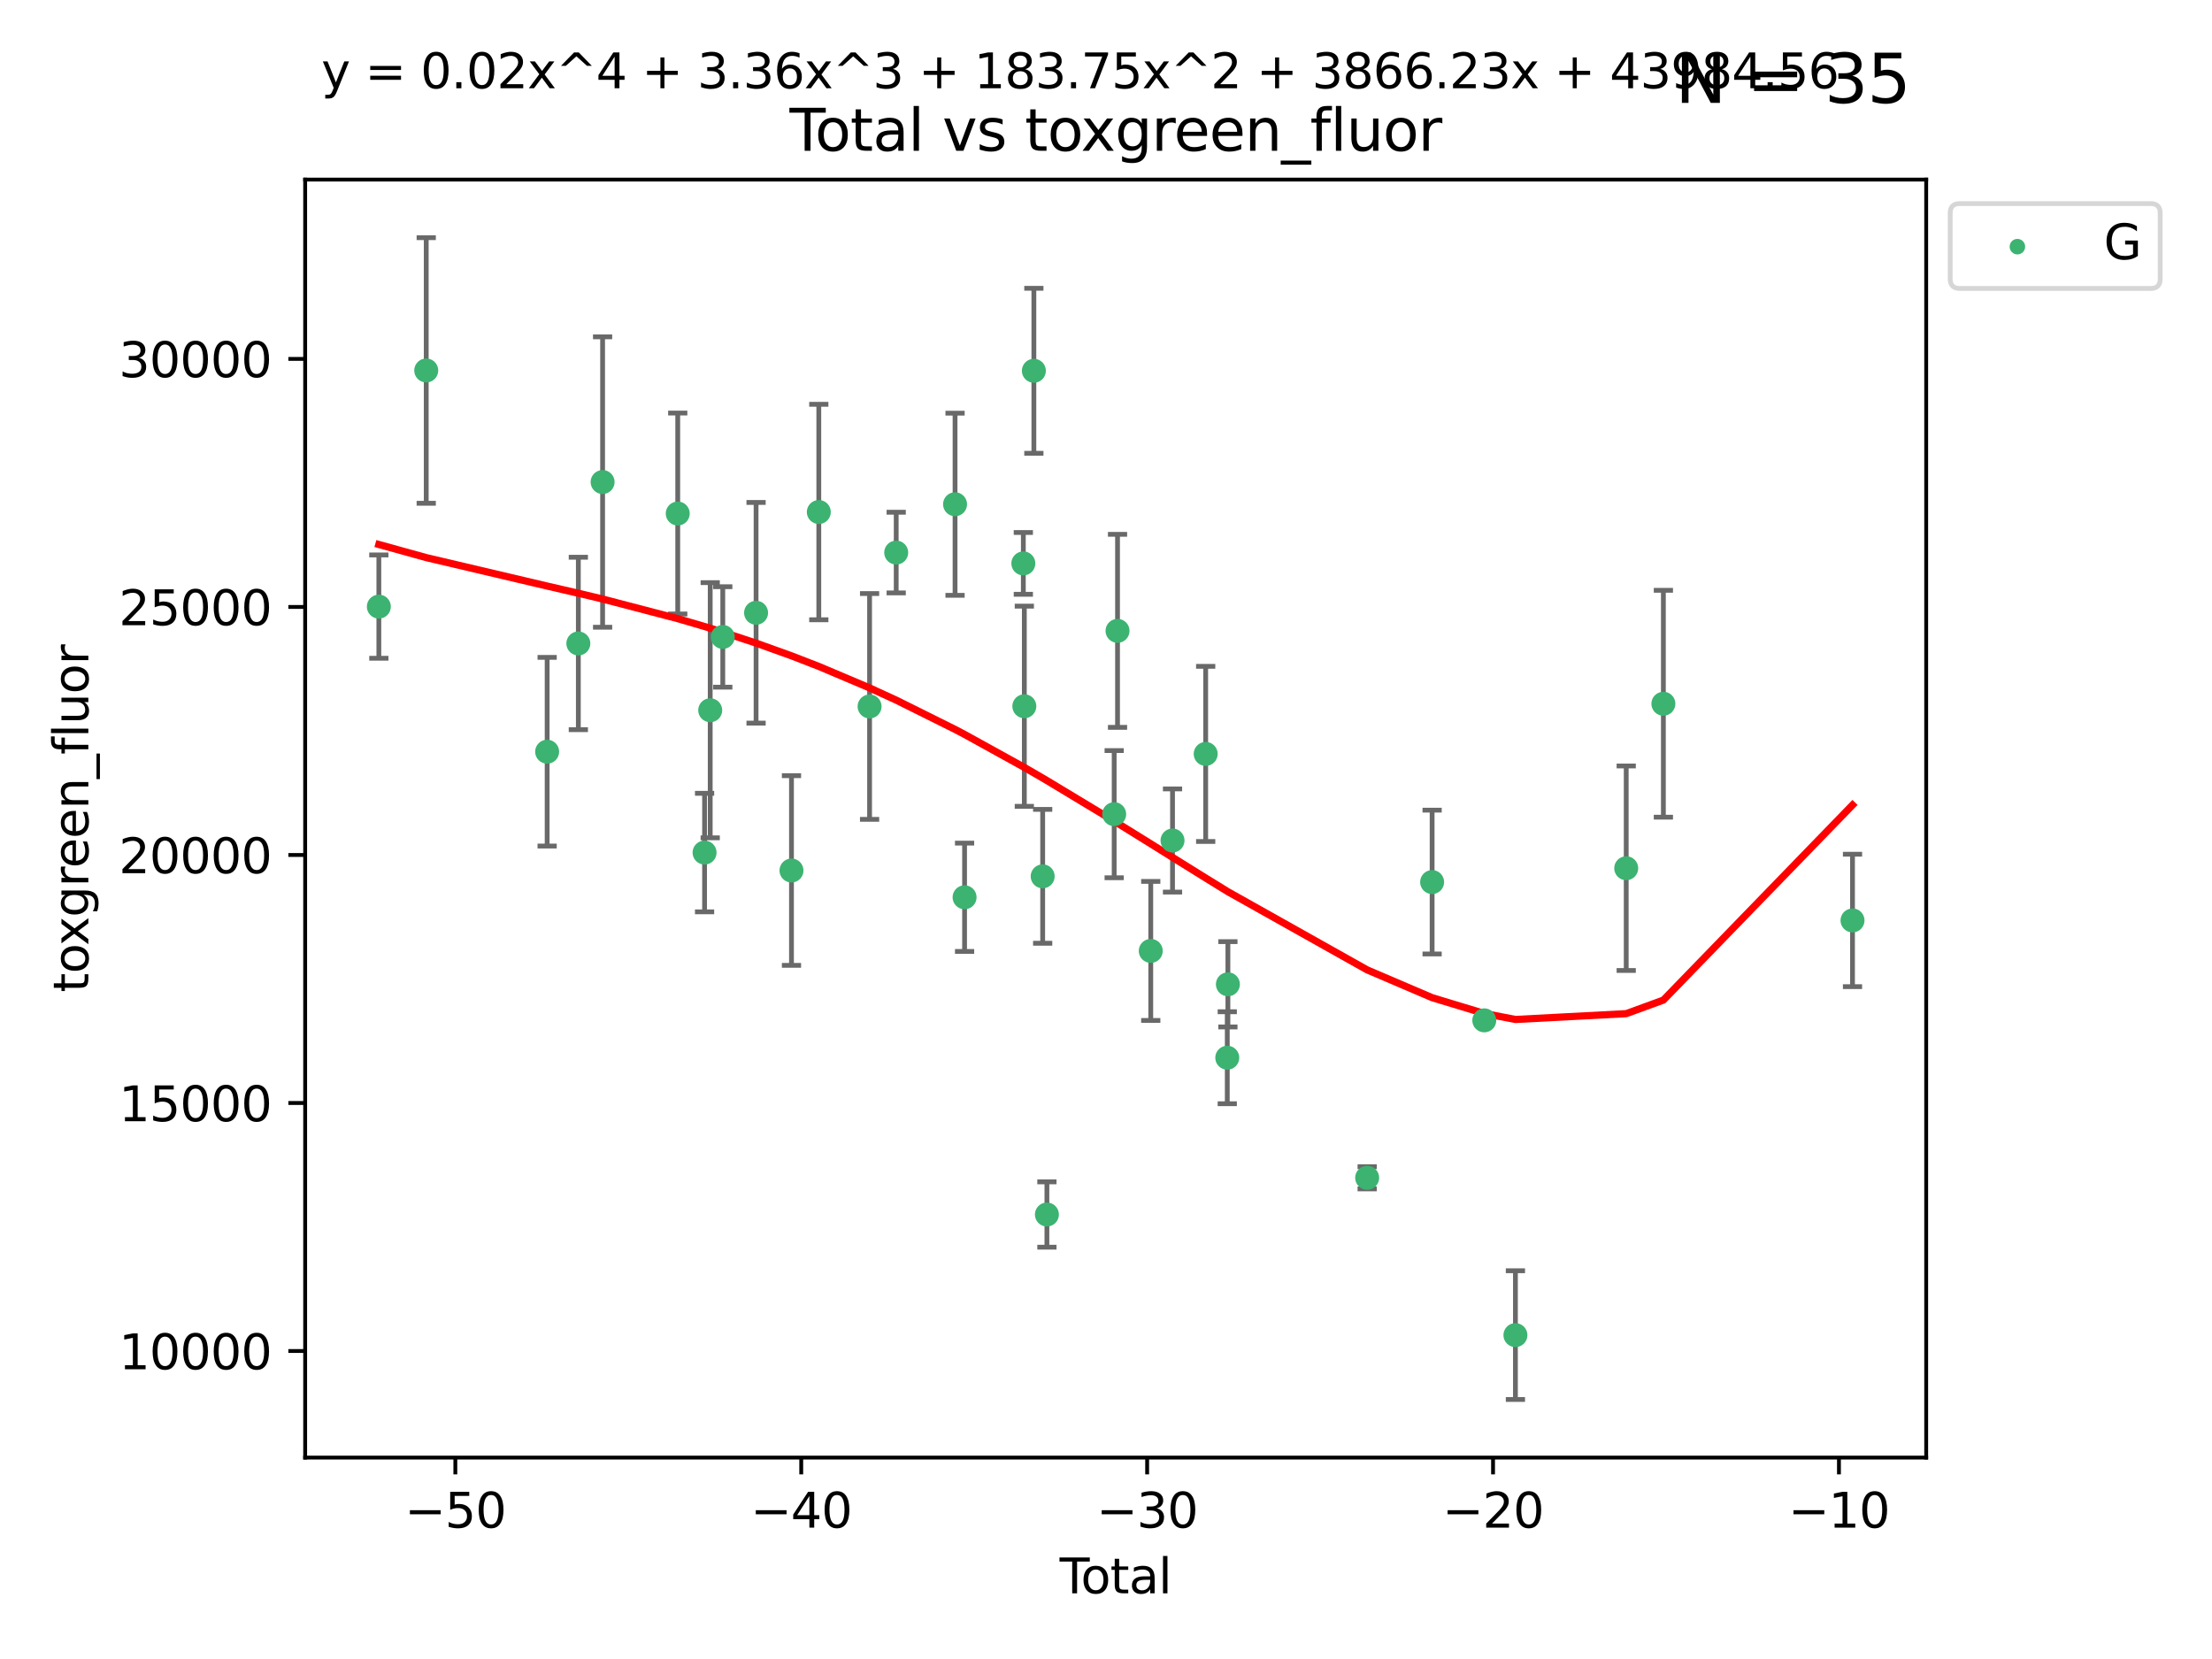 <?xml version="1.0" encoding="utf-8" standalone="no"?>
<!DOCTYPE svg PUBLIC "-//W3C//DTD SVG 1.1//EN"
  "http://www.w3.org/Graphics/SVG/1.1/DTD/svg11.dtd">
<svg xmlns:xlink="http://www.w3.org/1999/xlink" width="460.8pt" height="345.6pt" viewBox="0 0 460.8 345.6" xmlns="http://www.w3.org/2000/svg" version="1.1">
 <defs>
  <style type="text/css">*{stroke-linejoin: round; stroke-linecap: butt}</style>
 </defs>
 <g id="figure_1">
  <g id="patch_1">
   <path d="M 0 345.6 
L 460.8 345.6 
L 460.8 0 
L 0 0 
z
" style="fill: #ffffff"/>
  </g>
  <g id="axes_1">
   <g id="patch_2">
    <path d="M 63.571 303.64 
L 401.26 303.64 
L 401.26 37.411 
L 63.571 37.411 
z
" style="fill: #ffffff"/>
   </g>
   <g id="PathCollection_1">
    <defs>
     <path id="m783282bf86" d="M 0 1.118 
C 0.297 1.118 0.581 1 0.791 0.791 
C 1 0.581 1.118 0.297 1.118 0 
C 1.118 -0.297 1 -0.581 0.791 -0.791 
C 0.581 -1 0.297 -1.118 0 -1.118 
C -0.297 -1.118 -0.581 -1 -0.791 -0.791 
C -1 -0.581 -1.118 -0.297 -1.118 0 
C -1.118 0.297 -1 0.581 -0.791 0.791 
C -0.581 1 -0.297 1.118 0 1.118 
z
" style="stroke: #3cb371"/>
    </defs>
    <g clip-path="url(#pda95acffb6)">
     <use xlink:href="#m783282bf86" x="78.921" y="126.369" style="fill: #3cb371; stroke: #3cb371"/>
     <use xlink:href="#m783282bf86" x="88.792" y="77.176" style="fill: #3cb371; stroke: #3cb371"/>
     <use xlink:href="#m783282bf86" x="113.98" y="156.593" style="fill: #3cb371; stroke: #3cb371"/>
     <use xlink:href="#m783282bf86" x="120.479" y="134.044" style="fill: #3cb371; stroke: #3cb371"/>
     <use xlink:href="#m783282bf86" x="125.533" y="100.417" style="fill: #3cb371; stroke: #3cb371"/>
     <use xlink:href="#m783282bf86" x="141.185" y="106.977" style="fill: #3cb371; stroke: #3cb371"/>
     <use xlink:href="#m783282bf86" x="146.775" y="177.608" style="fill: #3cb371; stroke: #3cb371"/>
     <use xlink:href="#m783282bf86" x="147.95" y="147.958" style="fill: #3cb371; stroke: #3cb371"/>
     <use xlink:href="#m783282bf86" x="150.568" y="132.684" style="fill: #3cb371; stroke: #3cb371"/>
     <use xlink:href="#m783282bf86" x="157.504" y="127.654" style="fill: #3cb371; stroke: #3cb371"/>
     <use xlink:href="#m783282bf86" x="164.88" y="181.343" style="fill: #3cb371; stroke: #3cb371"/>
     <use xlink:href="#m783282bf86" x="170.572" y="106.666" style="fill: #3cb371; stroke: #3cb371"/>
     <use xlink:href="#m783282bf86" x="181.15" y="147.166" style="fill: #3cb371; stroke: #3cb371"/>
     <use xlink:href="#m783282bf86" x="186.695" y="115.113" style="fill: #3cb371; stroke: #3cb371"/>
     <use xlink:href="#m783282bf86" x="198.955" y="105.044" style="fill: #3cb371; stroke: #3cb371"/>
     <use xlink:href="#m783282bf86" x="200.939" y="186.921" style="fill: #3cb371; stroke: #3cb371"/>
     <use xlink:href="#m783282bf86" x="213.179" y="117.368" style="fill: #3cb371; stroke: #3cb371"/>
     <use xlink:href="#m783282bf86" x="213.387" y="147.125" style="fill: #3cb371; stroke: #3cb371"/>
     <use xlink:href="#m783282bf86" x="215.374" y="77.24" style="fill: #3cb371; stroke: #3cb371"/>
     <use xlink:href="#m783282bf86" x="217.208" y="182.555" style="fill: #3cb371; stroke: #3cb371"/>
     <use xlink:href="#m783282bf86" x="218.09" y="253.005" style="fill: #3cb371; stroke: #3cb371"/>
     <use xlink:href="#m783282bf86" x="232.104" y="169.604" style="fill: #3cb371; stroke: #3cb371"/>
     <use xlink:href="#m783282bf86" x="232.802" y="131.419" style="fill: #3cb371; stroke: #3cb371"/>
     <use xlink:href="#m783282bf86" x="239.724" y="198.094" style="fill: #3cb371; stroke: #3cb371"/>
     <use xlink:href="#m783282bf86" x="244.258" y="175.094" style="fill: #3cb371; stroke: #3cb371"/>
     <use xlink:href="#m783282bf86" x="251.167" y="157.056" style="fill: #3cb371; stroke: #3cb371"/>
     <use xlink:href="#m783282bf86" x="255.663" y="220.345" style="fill: #3cb371; stroke: #3cb371"/>
     <use xlink:href="#m783282bf86" x="255.793" y="205.045" style="fill: #3cb371; stroke: #3cb371"/>
     <use xlink:href="#m783282bf86" x="284.806" y="245.356" style="fill: #3cb371; stroke: #3cb371"/>
     <use xlink:href="#m783282bf86" x="298.336" y="183.751" style="fill: #3cb371; stroke: #3cb371"/>
     <use xlink:href="#m783282bf86" x="309.203" y="212.558" style="fill: #3cb371; stroke: #3cb371"/>
     <use xlink:href="#m783282bf86" x="315.691" y="278.13" style="fill: #3cb371; stroke: #3cb371"/>
     <use xlink:href="#m783282bf86" x="338.77" y="180.868" style="fill: #3cb371; stroke: #3cb371"/>
     <use xlink:href="#m783282bf86" x="346.513" y="146.603" style="fill: #3cb371; stroke: #3cb371"/>
     <use xlink:href="#m783282bf86" x="385.911" y="191.742" style="fill: #3cb371; stroke: #3cb371"/>
    </g>
   </g>
   <g id="matplotlib.axis_1">
    <g id="xtick_1">
     <g id="line2d_1">
      <defs>
       <path id="maefd22d1cc" d="M 0 0 
L 0 3.5 
" style="stroke: #000000; stroke-width: 0.8"/>
      </defs>
      <g>
       <use xlink:href="#maefd22d1cc" x="94.856" y="303.64" style="stroke: #000000; stroke-width: 0.8"/>
      </g>
     </g>
     <g id="text_1">
      <!-- −50 -->
      <g transform="translate(84.304 318.238)scale(0.1 -0.1)">
       <defs>
        <path id="DejaVuSans-2212" d="M 678 2272 
L 4684 2272 
L 4684 1741 
L 678 1741 
L 678 2272 
z
" transform="scale(0.016)"/>
        <path id="DejaVuSans-35" d="M 691 4666 
L 3169 4666 
L 3169 4134 
L 1269 4134 
L 1269 2991 
Q 1406 3038 1543 3061 
Q 1681 3084 1819 3084 
Q 2600 3084 3056 2656 
Q 3513 2228 3513 1497 
Q 3513 744 3044 326 
Q 2575 -91 1722 -91 
Q 1428 -91 1123 -41 
Q 819 9 494 109 
L 494 744 
Q 775 591 1075 516 
Q 1375 441 1709 441 
Q 2250 441 2565 725 
Q 2881 1009 2881 1497 
Q 2881 1984 2565 2268 
Q 2250 2553 1709 2553 
Q 1456 2553 1204 2497 
Q 953 2441 691 2322 
L 691 4666 
z
" transform="scale(0.016)"/>
        <path id="DejaVuSans-30" d="M 2034 4250 
Q 1547 4250 1301 3770 
Q 1056 3291 1056 2328 
Q 1056 1369 1301 889 
Q 1547 409 2034 409 
Q 2525 409 2770 889 
Q 3016 1369 3016 2328 
Q 3016 3291 2770 3770 
Q 2525 4250 2034 4250 
z
M 2034 4750 
Q 2819 4750 3233 4129 
Q 3647 3509 3647 2328 
Q 3647 1150 3233 529 
Q 2819 -91 2034 -91 
Q 1250 -91 836 529 
Q 422 1150 422 2328 
Q 422 3509 836 4129 
Q 1250 4750 2034 4750 
z
" transform="scale(0.016)"/>
       </defs>
       <use xlink:href="#DejaVuSans-2212"/>
       <use xlink:href="#DejaVuSans-35" x="83.789"/>
       <use xlink:href="#DejaVuSans-30" x="147.412"/>
      </g>
     </g>
    </g>
    <g id="xtick_2">
     <g id="line2d_2">
      <g>
       <use xlink:href="#maefd22d1cc" x="166.914" y="303.64" style="stroke: #000000; stroke-width: 0.8"/>
      </g>
     </g>
     <g id="text_2">
      <!-- −40 -->
      <g transform="translate(156.361 318.238)scale(0.1 -0.1)">
       <defs>
        <path id="DejaVuSans-34" d="M 2419 4116 
L 825 1625 
L 2419 1625 
L 2419 4116 
z
M 2253 4666 
L 3047 4666 
L 3047 1625 
L 3713 1625 
L 3713 1100 
L 3047 1100 
L 3047 0 
L 2419 0 
L 2419 1100 
L 313 1100 
L 313 1709 
L 2253 4666 
z
" transform="scale(0.016)"/>
       </defs>
       <use xlink:href="#DejaVuSans-2212"/>
       <use xlink:href="#DejaVuSans-34" x="83.789"/>
       <use xlink:href="#DejaVuSans-30" x="147.412"/>
      </g>
     </g>
    </g>
    <g id="xtick_3">
     <g id="line2d_3">
      <g>
       <use xlink:href="#maefd22d1cc" x="238.971" y="303.64" style="stroke: #000000; stroke-width: 0.8"/>
      </g>
     </g>
     <g id="text_3">
      <!-- −30 -->
      <g transform="translate(228.419 318.238)scale(0.1 -0.1)">
       <defs>
        <path id="DejaVuSans-33" d="M 2597 2516 
Q 3050 2419 3304 2112 
Q 3559 1806 3559 1356 
Q 3559 666 3084 287 
Q 2609 -91 1734 -91 
Q 1441 -91 1130 -33 
Q 819 25 488 141 
L 488 750 
Q 750 597 1062 519 
Q 1375 441 1716 441 
Q 2309 441 2620 675 
Q 2931 909 2931 1356 
Q 2931 1769 2642 2001 
Q 2353 2234 1838 2234 
L 1294 2234 
L 1294 2753 
L 1863 2753 
Q 2328 2753 2575 2939 
Q 2822 3125 2822 3475 
Q 2822 3834 2567 4026 
Q 2313 4219 1838 4219 
Q 1578 4219 1281 4162 
Q 984 4106 628 3988 
L 628 4550 
Q 988 4650 1302 4700 
Q 1616 4750 1894 4750 
Q 2613 4750 3031 4423 
Q 3450 4097 3450 3541 
Q 3450 3153 3228 2886 
Q 3006 2619 2597 2516 
z
" transform="scale(0.016)"/>
       </defs>
       <use xlink:href="#DejaVuSans-2212"/>
       <use xlink:href="#DejaVuSans-33" x="83.789"/>
       <use xlink:href="#DejaVuSans-30" x="147.412"/>
      </g>
     </g>
    </g>
    <g id="xtick_4">
     <g id="line2d_4">
      <g>
       <use xlink:href="#maefd22d1cc" x="311.029" y="303.64" style="stroke: #000000; stroke-width: 0.8"/>
      </g>
     </g>
     <g id="text_4">
      <!-- −20 -->
      <g transform="translate(300.476 318.238)scale(0.1 -0.1)">
       <defs>
        <path id="DejaVuSans-32" d="M 1228 531 
L 3431 531 
L 3431 0 
L 469 0 
L 469 531 
Q 828 903 1448 1529 
Q 2069 2156 2228 2338 
Q 2531 2678 2651 2914 
Q 2772 3150 2772 3378 
Q 2772 3750 2511 3984 
Q 2250 4219 1831 4219 
Q 1534 4219 1204 4116 
Q 875 4013 500 3803 
L 500 4441 
Q 881 4594 1212 4672 
Q 1544 4750 1819 4750 
Q 2544 4750 2975 4387 
Q 3406 4025 3406 3419 
Q 3406 3131 3298 2873 
Q 3191 2616 2906 2266 
Q 2828 2175 2409 1742 
Q 1991 1309 1228 531 
z
" transform="scale(0.016)"/>
       </defs>
       <use xlink:href="#DejaVuSans-2212"/>
       <use xlink:href="#DejaVuSans-32" x="83.789"/>
       <use xlink:href="#DejaVuSans-30" x="147.412"/>
      </g>
     </g>
    </g>
    <g id="xtick_5">
     <g id="line2d_5">
      <g>
       <use xlink:href="#maefd22d1cc" x="383.086" y="303.64" style="stroke: #000000; stroke-width: 0.8"/>
      </g>
     </g>
     <g id="text_5">
      <!-- −10 -->
      <g transform="translate(372.534 318.238)scale(0.1 -0.1)">
       <defs>
        <path id="DejaVuSans-31" d="M 794 531 
L 1825 531 
L 1825 4091 
L 703 3866 
L 703 4441 
L 1819 4666 
L 2450 4666 
L 2450 531 
L 3481 531 
L 3481 0 
L 794 0 
L 794 531 
z
" transform="scale(0.016)"/>
       </defs>
       <use xlink:href="#DejaVuSans-2212"/>
       <use xlink:href="#DejaVuSans-31" x="83.789"/>
       <use xlink:href="#DejaVuSans-30" x="147.412"/>
      </g>
     </g>
    </g>
    <g id="text_6">
     <!-- Total -->
     <g transform="translate(220.739 331.917)scale(0.1 -0.1)">
      <defs>
       <path id="DejaVuSans-54" d="M -19 4666 
L 3928 4666 
L 3928 4134 
L 2272 4134 
L 2272 0 
L 1638 0 
L 1638 4134 
L -19 4134 
L -19 4666 
z
" transform="scale(0.016)"/>
       <path id="DejaVuSans-6f" d="M 1959 3097 
Q 1497 3097 1228 2736 
Q 959 2375 959 1747 
Q 959 1119 1226 758 
Q 1494 397 1959 397 
Q 2419 397 2687 759 
Q 2956 1122 2956 1747 
Q 2956 2369 2687 2733 
Q 2419 3097 1959 3097 
z
M 1959 3584 
Q 2709 3584 3137 3096 
Q 3566 2609 3566 1747 
Q 3566 888 3137 398 
Q 2709 -91 1959 -91 
Q 1206 -91 779 398 
Q 353 888 353 1747 
Q 353 2609 779 3096 
Q 1206 3584 1959 3584 
z
" transform="scale(0.016)"/>
       <path id="DejaVuSans-74" d="M 1172 4494 
L 1172 3500 
L 2356 3500 
L 2356 3053 
L 1172 3053 
L 1172 1153 
Q 1172 725 1289 603 
Q 1406 481 1766 481 
L 2356 481 
L 2356 0 
L 1766 0 
Q 1100 0 847 248 
Q 594 497 594 1153 
L 594 3053 
L 172 3053 
L 172 3500 
L 594 3500 
L 594 4494 
L 1172 4494 
z
" transform="scale(0.016)"/>
       <path id="DejaVuSans-61" d="M 2194 1759 
Q 1497 1759 1228 1600 
Q 959 1441 959 1056 
Q 959 750 1161 570 
Q 1363 391 1709 391 
Q 2188 391 2477 730 
Q 2766 1069 2766 1631 
L 2766 1759 
L 2194 1759 
z
M 3341 1997 
L 3341 0 
L 2766 0 
L 2766 531 
Q 2569 213 2275 61 
Q 1981 -91 1556 -91 
Q 1019 -91 701 211 
Q 384 513 384 1019 
Q 384 1609 779 1909 
Q 1175 2209 1959 2209 
L 2766 2209 
L 2766 2266 
Q 2766 2663 2505 2880 
Q 2244 3097 1772 3097 
Q 1472 3097 1187 3025 
Q 903 2953 641 2809 
L 641 3341 
Q 956 3463 1253 3523 
Q 1550 3584 1831 3584 
Q 2591 3584 2966 3190 
Q 3341 2797 3341 1997 
z
" transform="scale(0.016)"/>
       <path id="DejaVuSans-6c" d="M 603 4863 
L 1178 4863 
L 1178 0 
L 603 0 
L 603 4863 
z
" transform="scale(0.016)"/>
      </defs>
      <use xlink:href="#DejaVuSans-54"/>
      <use xlink:href="#DejaVuSans-6f" x="44.084"/>
      <use xlink:href="#DejaVuSans-74" x="105.266"/>
      <use xlink:href="#DejaVuSans-61" x="144.475"/>
      <use xlink:href="#DejaVuSans-6c" x="205.754"/>
     </g>
    </g>
   </g>
   <g id="matplotlib.axis_2">
    <g id="ytick_1">
     <g id="line2d_6">
      <defs>
       <path id="m17b80e4d5a" d="M 0 0 
L -3.5 0 
" style="stroke: #000000; stroke-width: 0.8"/>
      </defs>
      <g>
       <use xlink:href="#m17b80e4d5a" x="63.571" y="281.442" style="stroke: #000000; stroke-width: 0.8"/>
      </g>
     </g>
     <g id="text_7">
      <!-- 10000 -->
      <g transform="translate(24.759 285.241)scale(0.1 -0.1)">
       <use xlink:href="#DejaVuSans-31"/>
       <use xlink:href="#DejaVuSans-30" x="63.623"/>
       <use xlink:href="#DejaVuSans-30" x="127.246"/>
       <use xlink:href="#DejaVuSans-30" x="190.869"/>
       <use xlink:href="#DejaVuSans-30" x="254.492"/>
      </g>
     </g>
    </g>
    <g id="ytick_2">
     <g id="line2d_7">
      <g>
       <use xlink:href="#m17b80e4d5a" x="63.571" y="229.773" style="stroke: #000000; stroke-width: 0.8"/>
      </g>
     </g>
     <g id="text_8">
      <!-- 15000 -->
      <g transform="translate(24.759 233.573)scale(0.1 -0.1)">
       <use xlink:href="#DejaVuSans-31"/>
       <use xlink:href="#DejaVuSans-35" x="63.623"/>
       <use xlink:href="#DejaVuSans-30" x="127.246"/>
       <use xlink:href="#DejaVuSans-30" x="190.869"/>
       <use xlink:href="#DejaVuSans-30" x="254.492"/>
      </g>
     </g>
    </g>
    <g id="ytick_3">
     <g id="line2d_8">
      <g>
       <use xlink:href="#m17b80e4d5a" x="63.571" y="178.105" style="stroke: #000000; stroke-width: 0.8"/>
      </g>
     </g>
     <g id="text_9">
      <!-- 20000 -->
      <g transform="translate(24.759 181.904)scale(0.1 -0.1)">
       <use xlink:href="#DejaVuSans-32"/>
       <use xlink:href="#DejaVuSans-30" x="63.623"/>
       <use xlink:href="#DejaVuSans-30" x="127.246"/>
       <use xlink:href="#DejaVuSans-30" x="190.869"/>
       <use xlink:href="#DejaVuSans-30" x="254.492"/>
      </g>
     </g>
    </g>
    <g id="ytick_4">
     <g id="line2d_9">
      <g>
       <use xlink:href="#m17b80e4d5a" x="63.571" y="126.436" style="stroke: #000000; stroke-width: 0.8"/>
      </g>
     </g>
     <g id="text_10">
      <!-- 25000 -->
      <g transform="translate(24.759 130.235)scale(0.1 -0.1)">
       <use xlink:href="#DejaVuSans-32"/>
       <use xlink:href="#DejaVuSans-35" x="63.623"/>
       <use xlink:href="#DejaVuSans-30" x="127.246"/>
       <use xlink:href="#DejaVuSans-30" x="190.869"/>
       <use xlink:href="#DejaVuSans-30" x="254.492"/>
      </g>
     </g>
    </g>
    <g id="ytick_5">
     <g id="line2d_10">
      <g>
       <use xlink:href="#m17b80e4d5a" x="63.571" y="74.767" style="stroke: #000000; stroke-width: 0.8"/>
      </g>
     </g>
     <g id="text_11">
      <!-- 30000 -->
      <g transform="translate(24.759 78.566)scale(0.1 -0.1)">
       <use xlink:href="#DejaVuSans-33"/>
       <use xlink:href="#DejaVuSans-30" x="63.623"/>
       <use xlink:href="#DejaVuSans-30" x="127.246"/>
       <use xlink:href="#DejaVuSans-30" x="190.869"/>
       <use xlink:href="#DejaVuSans-30" x="254.492"/>
      </g>
     </g>
    </g>
    <g id="text_12">
     <!-- toxgreen_fluor -->
     <g transform="translate(18.401 206.72)rotate(-90)scale(0.1 -0.1)">
      <defs>
       <path id="DejaVuSans-78" d="M 3513 3500 
L 2247 1797 
L 3578 0 
L 2900 0 
L 1881 1375 
L 863 0 
L 184 0 
L 1544 1831 
L 300 3500 
L 978 3500 
L 1906 2253 
L 2834 3500 
L 3513 3500 
z
" transform="scale(0.016)"/>
       <path id="DejaVuSans-67" d="M 2906 1791 
Q 2906 2416 2648 2759 
Q 2391 3103 1925 3103 
Q 1463 3103 1205 2759 
Q 947 2416 947 1791 
Q 947 1169 1205 825 
Q 1463 481 1925 481 
Q 2391 481 2648 825 
Q 2906 1169 2906 1791 
z
M 3481 434 
Q 3481 -459 3084 -895 
Q 2688 -1331 1869 -1331 
Q 1566 -1331 1297 -1286 
Q 1028 -1241 775 -1147 
L 775 -588 
Q 1028 -725 1275 -790 
Q 1522 -856 1778 -856 
Q 2344 -856 2625 -561 
Q 2906 -266 2906 331 
L 2906 616 
Q 2728 306 2450 153 
Q 2172 0 1784 0 
Q 1141 0 747 490 
Q 353 981 353 1791 
Q 353 2603 747 3093 
Q 1141 3584 1784 3584 
Q 2172 3584 2450 3431 
Q 2728 3278 2906 2969 
L 2906 3500 
L 3481 3500 
L 3481 434 
z
" transform="scale(0.016)"/>
       <path id="DejaVuSans-72" d="M 2631 2963 
Q 2534 3019 2420 3045 
Q 2306 3072 2169 3072 
Q 1681 3072 1420 2755 
Q 1159 2438 1159 1844 
L 1159 0 
L 581 0 
L 581 3500 
L 1159 3500 
L 1159 2956 
Q 1341 3275 1631 3429 
Q 1922 3584 2338 3584 
Q 2397 3584 2469 3576 
Q 2541 3569 2628 3553 
L 2631 2963 
z
" transform="scale(0.016)"/>
       <path id="DejaVuSans-65" d="M 3597 1894 
L 3597 1613 
L 953 1613 
Q 991 1019 1311 708 
Q 1631 397 2203 397 
Q 2534 397 2845 478 
Q 3156 559 3463 722 
L 3463 178 
Q 3153 47 2828 -22 
Q 2503 -91 2169 -91 
Q 1331 -91 842 396 
Q 353 884 353 1716 
Q 353 2575 817 3079 
Q 1281 3584 2069 3584 
Q 2775 3584 3186 3129 
Q 3597 2675 3597 1894 
z
M 3022 2063 
Q 3016 2534 2758 2815 
Q 2500 3097 2075 3097 
Q 1594 3097 1305 2825 
Q 1016 2553 972 2059 
L 3022 2063 
z
" transform="scale(0.016)"/>
       <path id="DejaVuSans-6e" d="M 3513 2113 
L 3513 0 
L 2938 0 
L 2938 2094 
Q 2938 2591 2744 2837 
Q 2550 3084 2163 3084 
Q 1697 3084 1428 2787 
Q 1159 2491 1159 1978 
L 1159 0 
L 581 0 
L 581 3500 
L 1159 3500 
L 1159 2956 
Q 1366 3272 1645 3428 
Q 1925 3584 2291 3584 
Q 2894 3584 3203 3211 
Q 3513 2838 3513 2113 
z
" transform="scale(0.016)"/>
       <path id="DejaVuSans-5f" d="M 3263 -1063 
L 3263 -1509 
L -63 -1509 
L -63 -1063 
L 3263 -1063 
z
" transform="scale(0.016)"/>
       <path id="DejaVuSans-66" d="M 2375 4863 
L 2375 4384 
L 1825 4384 
Q 1516 4384 1395 4259 
Q 1275 4134 1275 3809 
L 1275 3500 
L 2222 3500 
L 2222 3053 
L 1275 3053 
L 1275 0 
L 697 0 
L 697 3053 
L 147 3053 
L 147 3500 
L 697 3500 
L 697 3744 
Q 697 4328 969 4595 
Q 1241 4863 1831 4863 
L 2375 4863 
z
" transform="scale(0.016)"/>
       <path id="DejaVuSans-75" d="M 544 1381 
L 544 3500 
L 1119 3500 
L 1119 1403 
Q 1119 906 1312 657 
Q 1506 409 1894 409 
Q 2359 409 2629 706 
Q 2900 1003 2900 1516 
L 2900 3500 
L 3475 3500 
L 3475 0 
L 2900 0 
L 2900 538 
Q 2691 219 2414 64 
Q 2138 -91 1772 -91 
Q 1169 -91 856 284 
Q 544 659 544 1381 
z
M 1991 3584 
L 1991 3584 
z
" transform="scale(0.016)"/>
      </defs>
      <use xlink:href="#DejaVuSans-74"/>
      <use xlink:href="#DejaVuSans-6f" x="39.209"/>
      <use xlink:href="#DejaVuSans-78" x="97.266"/>
      <use xlink:href="#DejaVuSans-67" x="156.445"/>
      <use xlink:href="#DejaVuSans-72" x="219.922"/>
      <use xlink:href="#DejaVuSans-65" x="258.785"/>
      <use xlink:href="#DejaVuSans-65" x="320.309"/>
      <use xlink:href="#DejaVuSans-6e" x="381.832"/>
      <use xlink:href="#DejaVuSans-5f" x="445.211"/>
      <use xlink:href="#DejaVuSans-66" x="495.211"/>
      <use xlink:href="#DejaVuSans-6c" x="530.416"/>
      <use xlink:href="#DejaVuSans-75" x="558.199"/>
      <use xlink:href="#DejaVuSans-6f" x="621.578"/>
      <use xlink:href="#DejaVuSans-72" x="682.76"/>
     </g>
    </g>
   </g>
   <g id="LineCollection_1">
    <path d="M 78.921 137.131 
L 78.921 115.607 
" clip-path="url(#pda95acffb6)" style="fill: none; stroke: #696969"/>
    <path d="M 88.792 104.84 
L 88.792 49.513 
" clip-path="url(#pda95acffb6)" style="fill: none; stroke: #696969"/>
    <path d="M 113.98 176.245 
L 113.98 136.941 
" clip-path="url(#pda95acffb6)" style="fill: none; stroke: #696969"/>
    <path d="M 120.479 152.004 
L 120.479 116.084 
" clip-path="url(#pda95acffb6)" style="fill: none; stroke: #696969"/>
    <path d="M 125.533 130.664 
L 125.533 70.17 
" clip-path="url(#pda95acffb6)" style="fill: none; stroke: #696969"/>
    <path d="M 141.185 127.905 
L 141.185 86.049 
" clip-path="url(#pda95acffb6)" style="fill: none; stroke: #696969"/>
    <path d="M 146.775 189.954 
L 146.775 165.261 
" clip-path="url(#pda95acffb6)" style="fill: none; stroke: #696969"/>
    <path d="M 147.95 174.537 
L 147.95 121.378 
" clip-path="url(#pda95acffb6)" style="fill: none; stroke: #696969"/>
    <path d="M 150.568 143.148 
L 150.568 122.219 
" clip-path="url(#pda95acffb6)" style="fill: none; stroke: #696969"/>
    <path d="M 157.504 150.639 
L 157.504 104.669 
" clip-path="url(#pda95acffb6)" style="fill: none; stroke: #696969"/>
    <path d="M 164.88 201.097 
L 164.88 161.589 
" clip-path="url(#pda95acffb6)" style="fill: none; stroke: #696969"/>
    <path d="M 170.572 129.111 
L 170.572 84.222 
" clip-path="url(#pda95acffb6)" style="fill: none; stroke: #696969"/>
    <path d="M 181.15 170.688 
L 181.15 123.644 
" clip-path="url(#pda95acffb6)" style="fill: none; stroke: #696969"/>
    <path d="M 186.695 123.517 
L 186.695 106.708 
" clip-path="url(#pda95acffb6)" style="fill: none; stroke: #696969"/>
    <path d="M 198.955 124.016 
L 198.955 86.071 
" clip-path="url(#pda95acffb6)" style="fill: none; stroke: #696969"/>
    <path d="M 200.939 198.201 
L 200.939 175.64 
" clip-path="url(#pda95acffb6)" style="fill: none; stroke: #696969"/>
    <path d="M 213.179 123.803 
L 213.179 110.934 
" clip-path="url(#pda95acffb6)" style="fill: none; stroke: #696969"/>
    <path d="M 213.387 167.978 
L 213.387 126.272 
" clip-path="url(#pda95acffb6)" style="fill: none; stroke: #696969"/>
    <path d="M 215.374 94.425 
L 215.374 60.054 
" clip-path="url(#pda95acffb6)" style="fill: none; stroke: #696969"/>
    <path d="M 217.208 196.499 
L 217.208 168.611 
" clip-path="url(#pda95acffb6)" style="fill: none; stroke: #696969"/>
    <path d="M 218.09 259.808 
L 218.09 246.201 
" clip-path="url(#pda95acffb6)" style="fill: none; stroke: #696969"/>
    <path d="M 232.104 182.851 
L 232.104 156.358 
" clip-path="url(#pda95acffb6)" style="fill: none; stroke: #696969"/>
    <path d="M 232.802 151.524 
L 232.802 111.315 
" clip-path="url(#pda95acffb6)" style="fill: none; stroke: #696969"/>
    <path d="M 239.724 212.576 
L 239.724 183.612 
" clip-path="url(#pda95acffb6)" style="fill: none; stroke: #696969"/>
    <path d="M 244.258 185.841 
L 244.258 164.348 
" clip-path="url(#pda95acffb6)" style="fill: none; stroke: #696969"/>
    <path d="M 251.167 175.297 
L 251.167 138.815 
" clip-path="url(#pda95acffb6)" style="fill: none; stroke: #696969"/>
    <path d="M 255.663 229.927 
L 255.663 210.763 
" clip-path="url(#pda95acffb6)" style="fill: none; stroke: #696969"/>
    <path d="M 255.793 213.934 
L 255.793 196.156 
" clip-path="url(#pda95acffb6)" style="fill: none; stroke: #696969"/>
    <path d="M 284.806 247.667 
L 284.806 243.046 
" clip-path="url(#pda95acffb6)" style="fill: none; stroke: #696969"/>
    <path d="M 298.336 198.73 
L 298.336 168.772 
" clip-path="url(#pda95acffb6)" style="fill: none; stroke: #696969"/>
    <path d="M 309.203 213.521 
L 309.203 211.595 
" clip-path="url(#pda95acffb6)" style="fill: none; stroke: #696969"/>
    <path d="M 315.691 291.539 
L 315.691 264.72 
" clip-path="url(#pda95acffb6)" style="fill: none; stroke: #696969"/>
    <path d="M 338.77 202.171 
L 338.77 159.566 
" clip-path="url(#pda95acffb6)" style="fill: none; stroke: #696969"/>
    <path d="M 346.513 170.231 
L 346.513 122.975 
" clip-path="url(#pda95acffb6)" style="fill: none; stroke: #696969"/>
    <path d="M 385.911 205.532 
L 385.911 177.951 
" clip-path="url(#pda95acffb6)" style="fill: none; stroke: #696969"/>
   </g>
   <g id="line2d_11">
    <defs>
     <path id="mf1ac52d82f" d="M 2 0 
L -2 -0 
" style="stroke: #696969"/>
    </defs>
    <g clip-path="url(#pda95acffb6)">
     <use xlink:href="#mf1ac52d82f" x="78.921" y="137.131" style="fill: #696969; stroke: #696969"/>
     <use xlink:href="#mf1ac52d82f" x="88.792" y="104.84" style="fill: #696969; stroke: #696969"/>
     <use xlink:href="#mf1ac52d82f" x="113.98" y="176.245" style="fill: #696969; stroke: #696969"/>
     <use xlink:href="#mf1ac52d82f" x="120.479" y="152.004" style="fill: #696969; stroke: #696969"/>
     <use xlink:href="#mf1ac52d82f" x="125.533" y="130.664" style="fill: #696969; stroke: #696969"/>
     <use xlink:href="#mf1ac52d82f" x="141.185" y="127.905" style="fill: #696969; stroke: #696969"/>
     <use xlink:href="#mf1ac52d82f" x="146.775" y="189.954" style="fill: #696969; stroke: #696969"/>
     <use xlink:href="#mf1ac52d82f" x="147.95" y="174.537" style="fill: #696969; stroke: #696969"/>
     <use xlink:href="#mf1ac52d82f" x="150.568" y="143.148" style="fill: #696969; stroke: #696969"/>
     <use xlink:href="#mf1ac52d82f" x="157.504" y="150.639" style="fill: #696969; stroke: #696969"/>
     <use xlink:href="#mf1ac52d82f" x="164.88" y="201.097" style="fill: #696969; stroke: #696969"/>
     <use xlink:href="#mf1ac52d82f" x="170.572" y="129.111" style="fill: #696969; stroke: #696969"/>
     <use xlink:href="#mf1ac52d82f" x="181.15" y="170.688" style="fill: #696969; stroke: #696969"/>
     <use xlink:href="#mf1ac52d82f" x="186.695" y="123.517" style="fill: #696969; stroke: #696969"/>
     <use xlink:href="#mf1ac52d82f" x="198.955" y="124.016" style="fill: #696969; stroke: #696969"/>
     <use xlink:href="#mf1ac52d82f" x="200.939" y="198.201" style="fill: #696969; stroke: #696969"/>
     <use xlink:href="#mf1ac52d82f" x="213.179" y="123.803" style="fill: #696969; stroke: #696969"/>
     <use xlink:href="#mf1ac52d82f" x="213.387" y="167.978" style="fill: #696969; stroke: #696969"/>
     <use xlink:href="#mf1ac52d82f" x="215.374" y="94.425" style="fill: #696969; stroke: #696969"/>
     <use xlink:href="#mf1ac52d82f" x="217.208" y="196.499" style="fill: #696969; stroke: #696969"/>
     <use xlink:href="#mf1ac52d82f" x="218.09" y="259.808" style="fill: #696969; stroke: #696969"/>
     <use xlink:href="#mf1ac52d82f" x="232.104" y="182.851" style="fill: #696969; stroke: #696969"/>
     <use xlink:href="#mf1ac52d82f" x="232.802" y="151.524" style="fill: #696969; stroke: #696969"/>
     <use xlink:href="#mf1ac52d82f" x="239.724" y="212.576" style="fill: #696969; stroke: #696969"/>
     <use xlink:href="#mf1ac52d82f" x="244.258" y="185.841" style="fill: #696969; stroke: #696969"/>
     <use xlink:href="#mf1ac52d82f" x="251.167" y="175.297" style="fill: #696969; stroke: #696969"/>
     <use xlink:href="#mf1ac52d82f" x="255.663" y="229.927" style="fill: #696969; stroke: #696969"/>
     <use xlink:href="#mf1ac52d82f" x="255.793" y="213.934" style="fill: #696969; stroke: #696969"/>
     <use xlink:href="#mf1ac52d82f" x="284.806" y="247.667" style="fill: #696969; stroke: #696969"/>
     <use xlink:href="#mf1ac52d82f" x="298.336" y="198.73" style="fill: #696969; stroke: #696969"/>
     <use xlink:href="#mf1ac52d82f" x="309.203" y="213.521" style="fill: #696969; stroke: #696969"/>
     <use xlink:href="#mf1ac52d82f" x="315.691" y="291.539" style="fill: #696969; stroke: #696969"/>
     <use xlink:href="#mf1ac52d82f" x="338.77" y="202.171" style="fill: #696969; stroke: #696969"/>
     <use xlink:href="#mf1ac52d82f" x="346.513" y="170.231" style="fill: #696969; stroke: #696969"/>
     <use xlink:href="#mf1ac52d82f" x="385.911" y="205.532" style="fill: #696969; stroke: #696969"/>
    </g>
   </g>
   <g id="line2d_12">
    <g clip-path="url(#pda95acffb6)">
     <use xlink:href="#mf1ac52d82f" x="78.921" y="115.607" style="fill: #696969; stroke: #696969"/>
     <use xlink:href="#mf1ac52d82f" x="88.792" y="49.513" style="fill: #696969; stroke: #696969"/>
     <use xlink:href="#mf1ac52d82f" x="113.98" y="136.941" style="fill: #696969; stroke: #696969"/>
     <use xlink:href="#mf1ac52d82f" x="120.479" y="116.084" style="fill: #696969; stroke: #696969"/>
     <use xlink:href="#mf1ac52d82f" x="125.533" y="70.17" style="fill: #696969; stroke: #696969"/>
     <use xlink:href="#mf1ac52d82f" x="141.185" y="86.049" style="fill: #696969; stroke: #696969"/>
     <use xlink:href="#mf1ac52d82f" x="146.775" y="165.261" style="fill: #696969; stroke: #696969"/>
     <use xlink:href="#mf1ac52d82f" x="147.95" y="121.378" style="fill: #696969; stroke: #696969"/>
     <use xlink:href="#mf1ac52d82f" x="150.568" y="122.219" style="fill: #696969; stroke: #696969"/>
     <use xlink:href="#mf1ac52d82f" x="157.504" y="104.669" style="fill: #696969; stroke: #696969"/>
     <use xlink:href="#mf1ac52d82f" x="164.88" y="161.589" style="fill: #696969; stroke: #696969"/>
     <use xlink:href="#mf1ac52d82f" x="170.572" y="84.222" style="fill: #696969; stroke: #696969"/>
     <use xlink:href="#mf1ac52d82f" x="181.15" y="123.644" style="fill: #696969; stroke: #696969"/>
     <use xlink:href="#mf1ac52d82f" x="186.695" y="106.708" style="fill: #696969; stroke: #696969"/>
     <use xlink:href="#mf1ac52d82f" x="198.955" y="86.071" style="fill: #696969; stroke: #696969"/>
     <use xlink:href="#mf1ac52d82f" x="200.939" y="175.64" style="fill: #696969; stroke: #696969"/>
     <use xlink:href="#mf1ac52d82f" x="213.179" y="110.934" style="fill: #696969; stroke: #696969"/>
     <use xlink:href="#mf1ac52d82f" x="213.387" y="126.272" style="fill: #696969; stroke: #696969"/>
     <use xlink:href="#mf1ac52d82f" x="215.374" y="60.054" style="fill: #696969; stroke: #696969"/>
     <use xlink:href="#mf1ac52d82f" x="217.208" y="168.611" style="fill: #696969; stroke: #696969"/>
     <use xlink:href="#mf1ac52d82f" x="218.09" y="246.201" style="fill: #696969; stroke: #696969"/>
     <use xlink:href="#mf1ac52d82f" x="232.104" y="156.358" style="fill: #696969; stroke: #696969"/>
     <use xlink:href="#mf1ac52d82f" x="232.802" y="111.315" style="fill: #696969; stroke: #696969"/>
     <use xlink:href="#mf1ac52d82f" x="239.724" y="183.612" style="fill: #696969; stroke: #696969"/>
     <use xlink:href="#mf1ac52d82f" x="244.258" y="164.348" style="fill: #696969; stroke: #696969"/>
     <use xlink:href="#mf1ac52d82f" x="251.167" y="138.815" style="fill: #696969; stroke: #696969"/>
     <use xlink:href="#mf1ac52d82f" x="255.663" y="210.763" style="fill: #696969; stroke: #696969"/>
     <use xlink:href="#mf1ac52d82f" x="255.793" y="196.156" style="fill: #696969; stroke: #696969"/>
     <use xlink:href="#mf1ac52d82f" x="284.806" y="243.046" style="fill: #696969; stroke: #696969"/>
     <use xlink:href="#mf1ac52d82f" x="298.336" y="168.772" style="fill: #696969; stroke: #696969"/>
     <use xlink:href="#mf1ac52d82f" x="309.203" y="211.595" style="fill: #696969; stroke: #696969"/>
     <use xlink:href="#mf1ac52d82f" x="315.691" y="264.72" style="fill: #696969; stroke: #696969"/>
     <use xlink:href="#mf1ac52d82f" x="338.77" y="159.566" style="fill: #696969; stroke: #696969"/>
     <use xlink:href="#mf1ac52d82f" x="346.513" y="122.975" style="fill: #696969; stroke: #696969"/>
     <use xlink:href="#mf1ac52d82f" x="385.911" y="177.951" style="fill: #696969; stroke: #696969"/>
    </g>
   </g>
   <g id="line2d_13">
    <path d="M 78.921 113.427 
L 88.792 116.16 
L 113.98 122.085 
L 120.479 123.585 
L 125.533 124.789 
L 141.185 128.877 
L 146.775 130.512 
L 147.95 130.87 
L 150.568 131.685 
L 157.504 133.973 
L 164.88 136.622 
L 170.572 138.827 
L 181.15 143.305 
L 186.695 145.851 
L 198.955 151.947 
L 200.939 152.991 
L 213.179 159.751 
L 213.387 159.871 
L 215.374 161.016 
L 217.208 162.084 
L 218.09 162.601 
L 232.104 171.056 
L 232.802 171.486 
L 239.724 175.782 
L 244.258 178.61 
L 251.167 182.908 
L 255.663 185.679 
L 255.793 185.759 
L 284.806 202.046 
L 298.336 207.833 
L 309.203 211.128 
L 315.691 212.374 
L 338.77 211.163 
L 346.513 208.334 
L 385.911 167.7 
" clip-path="url(#pda95acffb6)" style="fill: none; stroke: #ff0000; stroke-width: 1.5; stroke-linecap: square"/>
   </g>
   <g id="line2d_14">
    <defs>
     <path id="m88ddca7215" d="M 0 2 
C 0.53 2 1.039 1.789 1.414 1.414 
C 1.789 1.039 2 0.53 2 0 
C 2 -0.53 1.789 -1.039 1.414 -1.414 
C 1.039 -1.789 0.53 -2 0 -2 
C -0.53 -2 -1.039 -1.789 -1.414 -1.414 
C -1.789 -1.039 -2 -0.53 -2 0 
C -2 0.53 -1.789 1.039 -1.414 1.414 
C -1.039 1.789 -0.53 2 0 2 
z
" style="stroke: #3cb371"/>
    </defs>
    <g clip-path="url(#pda95acffb6)">
     <use xlink:href="#m88ddca7215" x="78.921" y="126.369" style="fill: #3cb371; stroke: #3cb371"/>
     <use xlink:href="#m88ddca7215" x="88.792" y="77.176" style="fill: #3cb371; stroke: #3cb371"/>
     <use xlink:href="#m88ddca7215" x="113.98" y="156.593" style="fill: #3cb371; stroke: #3cb371"/>
     <use xlink:href="#m88ddca7215" x="120.479" y="134.044" style="fill: #3cb371; stroke: #3cb371"/>
     <use xlink:href="#m88ddca7215" x="125.533" y="100.417" style="fill: #3cb371; stroke: #3cb371"/>
     <use xlink:href="#m88ddca7215" x="141.185" y="106.977" style="fill: #3cb371; stroke: #3cb371"/>
     <use xlink:href="#m88ddca7215" x="146.775" y="177.608" style="fill: #3cb371; stroke: #3cb371"/>
     <use xlink:href="#m88ddca7215" x="147.95" y="147.958" style="fill: #3cb371; stroke: #3cb371"/>
     <use xlink:href="#m88ddca7215" x="150.568" y="132.684" style="fill: #3cb371; stroke: #3cb371"/>
     <use xlink:href="#m88ddca7215" x="157.504" y="127.654" style="fill: #3cb371; stroke: #3cb371"/>
     <use xlink:href="#m88ddca7215" x="164.88" y="181.343" style="fill: #3cb371; stroke: #3cb371"/>
     <use xlink:href="#m88ddca7215" x="170.572" y="106.666" style="fill: #3cb371; stroke: #3cb371"/>
     <use xlink:href="#m88ddca7215" x="181.15" y="147.166" style="fill: #3cb371; stroke: #3cb371"/>
     <use xlink:href="#m88ddca7215" x="186.695" y="115.113" style="fill: #3cb371; stroke: #3cb371"/>
     <use xlink:href="#m88ddca7215" x="198.955" y="105.044" style="fill: #3cb371; stroke: #3cb371"/>
     <use xlink:href="#m88ddca7215" x="200.939" y="186.921" style="fill: #3cb371; stroke: #3cb371"/>
     <use xlink:href="#m88ddca7215" x="213.179" y="117.368" style="fill: #3cb371; stroke: #3cb371"/>
     <use xlink:href="#m88ddca7215" x="213.387" y="147.125" style="fill: #3cb371; stroke: #3cb371"/>
     <use xlink:href="#m88ddca7215" x="215.374" y="77.24" style="fill: #3cb371; stroke: #3cb371"/>
     <use xlink:href="#m88ddca7215" x="217.208" y="182.555" style="fill: #3cb371; stroke: #3cb371"/>
     <use xlink:href="#m88ddca7215" x="218.09" y="253.005" style="fill: #3cb371; stroke: #3cb371"/>
     <use xlink:href="#m88ddca7215" x="232.104" y="169.604" style="fill: #3cb371; stroke: #3cb371"/>
     <use xlink:href="#m88ddca7215" x="232.802" y="131.419" style="fill: #3cb371; stroke: #3cb371"/>
     <use xlink:href="#m88ddca7215" x="239.724" y="198.094" style="fill: #3cb371; stroke: #3cb371"/>
     <use xlink:href="#m88ddca7215" x="244.258" y="175.094" style="fill: #3cb371; stroke: #3cb371"/>
     <use xlink:href="#m88ddca7215" x="251.167" y="157.056" style="fill: #3cb371; stroke: #3cb371"/>
     <use xlink:href="#m88ddca7215" x="255.663" y="220.345" style="fill: #3cb371; stroke: #3cb371"/>
     <use xlink:href="#m88ddca7215" x="255.793" y="205.045" style="fill: #3cb371; stroke: #3cb371"/>
     <use xlink:href="#m88ddca7215" x="284.806" y="245.356" style="fill: #3cb371; stroke: #3cb371"/>
     <use xlink:href="#m88ddca7215" x="298.336" y="183.751" style="fill: #3cb371; stroke: #3cb371"/>
     <use xlink:href="#m88ddca7215" x="309.203" y="212.558" style="fill: #3cb371; stroke: #3cb371"/>
     <use xlink:href="#m88ddca7215" x="315.691" y="278.13" style="fill: #3cb371; stroke: #3cb371"/>
     <use xlink:href="#m88ddca7215" x="338.77" y="180.868" style="fill: #3cb371; stroke: #3cb371"/>
     <use xlink:href="#m88ddca7215" x="346.513" y="146.603" style="fill: #3cb371; stroke: #3cb371"/>
     <use xlink:href="#m88ddca7215" x="385.911" y="191.742" style="fill: #3cb371; stroke: #3cb371"/>
    </g>
   </g>
   <g id="patch_3">
    <path d="M 63.571 303.64 
L 63.571 37.411 
" style="fill: none; stroke: #000000; stroke-width: 0.8; stroke-linejoin: miter; stroke-linecap: square"/>
   </g>
   <g id="patch_4">
    <path d="M 401.26 303.64 
L 401.26 37.411 
" style="fill: none; stroke: #000000; stroke-width: 0.8; stroke-linejoin: miter; stroke-linecap: square"/>
   </g>
   <g id="patch_5">
    <path d="M 63.571 303.64 
L 401.26 303.64 
" style="fill: none; stroke: #000000; stroke-width: 0.8; stroke-linejoin: miter; stroke-linecap: square"/>
   </g>
   <g id="patch_6">
    <path d="M 63.571 37.411 
L 401.26 37.411 
" style="fill: none; stroke: #000000; stroke-width: 0.8; stroke-linejoin: miter; stroke-linecap: square"/>
   </g>
   <g id="text_13">
    <!-- N = 35 -->
    <g transform="translate(348.964 21.426)scale(0.14 -0.14)">
     <defs>
      <path id="DejaVuSans-4e" d="M 628 4666 
L 1478 4666 
L 3547 763 
L 3547 4666 
L 4159 4666 
L 4159 0 
L 3309 0 
L 1241 3903 
L 1241 0 
L 628 0 
L 628 4666 
z
" transform="scale(0.016)"/>
      <path id="DejaVuSans-20" transform="scale(0.016)"/>
      <path id="DejaVuSans-3d" d="M 678 2906 
L 4684 2906 
L 4684 2381 
L 678 2381 
L 678 2906 
z
M 678 1631 
L 4684 1631 
L 4684 1100 
L 678 1100 
L 678 1631 
z
" transform="scale(0.016)"/>
     </defs>
     <use xlink:href="#DejaVuSans-4e"/>
     <use xlink:href="#DejaVuSans-20" x="74.805"/>
     <use xlink:href="#DejaVuSans-3d" x="106.592"/>
     <use xlink:href="#DejaVuSans-20" x="190.381"/>
     <use xlink:href="#DejaVuSans-33" x="222.168"/>
     <use xlink:href="#DejaVuSans-35" x="285.791"/>
    </g>
   </g>
   <g id="text_14">
    <!-- y = 0.02x^4 + 3.36x^3 + 183.75x^2 + 3866.23x + 43984.56 -->
    <g transform="translate(66.948 18.387)scale(0.1 -0.1)">
     <defs>
      <path id="DejaVuSans-79" d="M 2059 -325 
Q 1816 -950 1584 -1140 
Q 1353 -1331 966 -1331 
L 506 -1331 
L 506 -850 
L 844 -850 
Q 1081 -850 1212 -737 
Q 1344 -625 1503 -206 
L 1606 56 
L 191 3500 
L 800 3500 
L 1894 763 
L 2988 3500 
L 3597 3500 
L 2059 -325 
z
" transform="scale(0.016)"/>
      <path id="DejaVuSans-2e" d="M 684 794 
L 1344 794 
L 1344 0 
L 684 0 
L 684 794 
z
" transform="scale(0.016)"/>
      <path id="DejaVuSans-5e" d="M 2988 4666 
L 4684 2925 
L 4056 2925 
L 2681 4159 
L 1306 2925 
L 678 2925 
L 2375 4666 
L 2988 4666 
z
" transform="scale(0.016)"/>
      <path id="DejaVuSans-2b" d="M 2944 4013 
L 2944 2272 
L 4684 2272 
L 4684 1741 
L 2944 1741 
L 2944 0 
L 2419 0 
L 2419 1741 
L 678 1741 
L 678 2272 
L 2419 2272 
L 2419 4013 
L 2944 4013 
z
" transform="scale(0.016)"/>
      <path id="DejaVuSans-36" d="M 2113 2584 
Q 1688 2584 1439 2293 
Q 1191 2003 1191 1497 
Q 1191 994 1439 701 
Q 1688 409 2113 409 
Q 2538 409 2786 701 
Q 3034 994 3034 1497 
Q 3034 2003 2786 2293 
Q 2538 2584 2113 2584 
z
M 3366 4563 
L 3366 3988 
Q 3128 4100 2886 4159 
Q 2644 4219 2406 4219 
Q 1781 4219 1451 3797 
Q 1122 3375 1075 2522 
Q 1259 2794 1537 2939 
Q 1816 3084 2150 3084 
Q 2853 3084 3261 2657 
Q 3669 2231 3669 1497 
Q 3669 778 3244 343 
Q 2819 -91 2113 -91 
Q 1303 -91 875 529 
Q 447 1150 447 2328 
Q 447 3434 972 4092 
Q 1497 4750 2381 4750 
Q 2619 4750 2861 4703 
Q 3103 4656 3366 4563 
z
" transform="scale(0.016)"/>
      <path id="DejaVuSans-38" d="M 2034 2216 
Q 1584 2216 1326 1975 
Q 1069 1734 1069 1313 
Q 1069 891 1326 650 
Q 1584 409 2034 409 
Q 2484 409 2743 651 
Q 3003 894 3003 1313 
Q 3003 1734 2745 1975 
Q 2488 2216 2034 2216 
z
M 1403 2484 
Q 997 2584 770 2862 
Q 544 3141 544 3541 
Q 544 4100 942 4425 
Q 1341 4750 2034 4750 
Q 2731 4750 3128 4425 
Q 3525 4100 3525 3541 
Q 3525 3141 3298 2862 
Q 3072 2584 2669 2484 
Q 3125 2378 3379 2068 
Q 3634 1759 3634 1313 
Q 3634 634 3220 271 
Q 2806 -91 2034 -91 
Q 1263 -91 848 271 
Q 434 634 434 1313 
Q 434 1759 690 2068 
Q 947 2378 1403 2484 
z
M 1172 3481 
Q 1172 3119 1398 2916 
Q 1625 2713 2034 2713 
Q 2441 2713 2670 2916 
Q 2900 3119 2900 3481 
Q 2900 3844 2670 4047 
Q 2441 4250 2034 4250 
Q 1625 4250 1398 4047 
Q 1172 3844 1172 3481 
z
" transform="scale(0.016)"/>
      <path id="DejaVuSans-37" d="M 525 4666 
L 3525 4666 
L 3525 4397 
L 1831 0 
L 1172 0 
L 2766 4134 
L 525 4134 
L 525 4666 
z
" transform="scale(0.016)"/>
      <path id="DejaVuSans-39" d="M 703 97 
L 703 672 
Q 941 559 1184 500 
Q 1428 441 1663 441 
Q 2288 441 2617 861 
Q 2947 1281 2994 2138 
Q 2813 1869 2534 1725 
Q 2256 1581 1919 1581 
Q 1219 1581 811 2004 
Q 403 2428 403 3163 
Q 403 3881 828 4315 
Q 1253 4750 1959 4750 
Q 2769 4750 3195 4129 
Q 3622 3509 3622 2328 
Q 3622 1225 3098 567 
Q 2575 -91 1691 -91 
Q 1453 -91 1209 -44 
Q 966 3 703 97 
z
M 1959 2075 
Q 2384 2075 2632 2365 
Q 2881 2656 2881 3163 
Q 2881 3666 2632 3958 
Q 2384 4250 1959 4250 
Q 1534 4250 1286 3958 
Q 1038 3666 1038 3163 
Q 1038 2656 1286 2365 
Q 1534 2075 1959 2075 
z
" transform="scale(0.016)"/>
     </defs>
     <use xlink:href="#DejaVuSans-79"/>
     <use xlink:href="#DejaVuSans-20" x="59.18"/>
     <use xlink:href="#DejaVuSans-3d" x="90.967"/>
     <use xlink:href="#DejaVuSans-20" x="174.756"/>
     <use xlink:href="#DejaVuSans-30" x="206.543"/>
     <use xlink:href="#DejaVuSans-2e" x="270.166"/>
     <use xlink:href="#DejaVuSans-30" x="301.953"/>
     <use xlink:href="#DejaVuSans-32" x="365.576"/>
     <use xlink:href="#DejaVuSans-78" x="429.199"/>
     <use xlink:href="#DejaVuSans-5e" x="488.379"/>
     <use xlink:href="#DejaVuSans-34" x="572.168"/>
     <use xlink:href="#DejaVuSans-20" x="635.791"/>
     <use xlink:href="#DejaVuSans-2b" x="667.578"/>
     <use xlink:href="#DejaVuSans-20" x="751.367"/>
     <use xlink:href="#DejaVuSans-33" x="783.154"/>
     <use xlink:href="#DejaVuSans-2e" x="846.777"/>
     <use xlink:href="#DejaVuSans-33" x="878.564"/>
     <use xlink:href="#DejaVuSans-36" x="942.188"/>
     <use xlink:href="#DejaVuSans-78" x="1005.811"/>
     <use xlink:href="#DejaVuSans-5e" x="1064.99"/>
     <use xlink:href="#DejaVuSans-33" x="1148.779"/>
     <use xlink:href="#DejaVuSans-20" x="1212.402"/>
     <use xlink:href="#DejaVuSans-2b" x="1244.189"/>
     <use xlink:href="#DejaVuSans-20" x="1327.979"/>
     <use xlink:href="#DejaVuSans-31" x="1359.766"/>
     <use xlink:href="#DejaVuSans-38" x="1423.389"/>
     <use xlink:href="#DejaVuSans-33" x="1487.012"/>
     <use xlink:href="#DejaVuSans-2e" x="1550.635"/>
     <use xlink:href="#DejaVuSans-37" x="1582.422"/>
     <use xlink:href="#DejaVuSans-35" x="1646.045"/>
     <use xlink:href="#DejaVuSans-78" x="1709.668"/>
     <use xlink:href="#DejaVuSans-5e" x="1768.848"/>
     <use xlink:href="#DejaVuSans-32" x="1852.637"/>
     <use xlink:href="#DejaVuSans-20" x="1916.26"/>
     <use xlink:href="#DejaVuSans-2b" x="1948.047"/>
     <use xlink:href="#DejaVuSans-20" x="2031.836"/>
     <use xlink:href="#DejaVuSans-33" x="2063.623"/>
     <use xlink:href="#DejaVuSans-38" x="2127.246"/>
     <use xlink:href="#DejaVuSans-36" x="2190.869"/>
     <use xlink:href="#DejaVuSans-36" x="2254.492"/>
     <use xlink:href="#DejaVuSans-2e" x="2318.115"/>
     <use xlink:href="#DejaVuSans-32" x="2349.902"/>
     <use xlink:href="#DejaVuSans-33" x="2413.525"/>
     <use xlink:href="#DejaVuSans-78" x="2477.148"/>
     <use xlink:href="#DejaVuSans-20" x="2536.328"/>
     <use xlink:href="#DejaVuSans-2b" x="2568.115"/>
     <use xlink:href="#DejaVuSans-20" x="2651.904"/>
     <use xlink:href="#DejaVuSans-34" x="2683.691"/>
     <use xlink:href="#DejaVuSans-33" x="2747.314"/>
     <use xlink:href="#DejaVuSans-39" x="2810.938"/>
     <use xlink:href="#DejaVuSans-38" x="2874.561"/>
     <use xlink:href="#DejaVuSans-34" x="2938.184"/>
     <use xlink:href="#DejaVuSans-2e" x="3001.807"/>
     <use xlink:href="#DejaVuSans-35" x="3033.594"/>
     <use xlink:href="#DejaVuSans-36" x="3097.217"/>
    </g>
   </g>
   <g id="text_15">
    <!-- Total vs toxgreen_fluor -->
    <g transform="translate(164.48 31.411)scale(0.12 -0.12)">
     <defs>
      <path id="DejaVuSans-76" d="M 191 3500 
L 800 3500 
L 1894 563 
L 2988 3500 
L 3597 3500 
L 2284 0 
L 1503 0 
L 191 3500 
z
" transform="scale(0.016)"/>
      <path id="DejaVuSans-73" d="M 2834 3397 
L 2834 2853 
Q 2591 2978 2328 3040 
Q 2066 3103 1784 3103 
Q 1356 3103 1142 2972 
Q 928 2841 928 2578 
Q 928 2378 1081 2264 
Q 1234 2150 1697 2047 
L 1894 2003 
Q 2506 1872 2764 1633 
Q 3022 1394 3022 966 
Q 3022 478 2636 193 
Q 2250 -91 1575 -91 
Q 1294 -91 989 -36 
Q 684 19 347 128 
L 347 722 
Q 666 556 975 473 
Q 1284 391 1588 391 
Q 1994 391 2212 530 
Q 2431 669 2431 922 
Q 2431 1156 2273 1281 
Q 2116 1406 1581 1522 
L 1381 1569 
Q 847 1681 609 1914 
Q 372 2147 372 2553 
Q 372 3047 722 3315 
Q 1072 3584 1716 3584 
Q 2034 3584 2315 3537 
Q 2597 3491 2834 3397 
z
" transform="scale(0.016)"/>
     </defs>
     <use xlink:href="#DejaVuSans-54"/>
     <use xlink:href="#DejaVuSans-6f" x="44.084"/>
     <use xlink:href="#DejaVuSans-74" x="105.266"/>
     <use xlink:href="#DejaVuSans-61" x="144.475"/>
     <use xlink:href="#DejaVuSans-6c" x="205.754"/>
     <use xlink:href="#DejaVuSans-20" x="233.537"/>
     <use xlink:href="#DejaVuSans-76" x="265.324"/>
     <use xlink:href="#DejaVuSans-73" x="324.504"/>
     <use xlink:href="#DejaVuSans-20" x="376.604"/>
     <use xlink:href="#DejaVuSans-74" x="408.391"/>
     <use xlink:href="#DejaVuSans-6f" x="447.6"/>
     <use xlink:href="#DejaVuSans-78" x="505.656"/>
     <use xlink:href="#DejaVuSans-67" x="564.836"/>
     <use xlink:href="#DejaVuSans-72" x="628.312"/>
     <use xlink:href="#DejaVuSans-65" x="667.176"/>
     <use xlink:href="#DejaVuSans-65" x="728.699"/>
     <use xlink:href="#DejaVuSans-6e" x="790.223"/>
     <use xlink:href="#DejaVuSans-5f" x="853.602"/>
     <use xlink:href="#DejaVuSans-66" x="903.602"/>
     <use xlink:href="#DejaVuSans-6c" x="938.807"/>
     <use xlink:href="#DejaVuSans-75" x="966.59"/>
     <use xlink:href="#DejaVuSans-6f" x="1029.969"/>
     <use xlink:href="#DejaVuSans-72" x="1091.15"/>
    </g>
   </g>
   <g id="legend_1">
    <g id="patch_7">
     <path d="M 408.26 60.089 
L 448.008 60.089 
Q 450.008 60.089 450.008 58.089 
L 450.008 44.411 
Q 450.008 42.411 448.008 42.411 
L 408.26 42.411 
Q 406.26 42.411 406.26 44.411 
L 406.26 58.089 
Q 406.26 60.089 408.26 60.089 
z
" style="fill: #ffffff; opacity: 0.8; stroke: #cccccc; stroke-linejoin: miter"/>
    </g>
    <g id="PathCollection_2">
     <g>
      <use xlink:href="#m783282bf86" x="420.26" y="51.385" style="fill: #3cb371; stroke: #3cb371"/>
     </g>
    </g>
    <g id="text_16">
     <!-- G -->
     <g transform="translate(438.26 54.01)scale(0.1 -0.1)">
      <defs>
       <path id="DejaVuSans-47" d="M 3809 666 
L 3809 1919 
L 2778 1919 
L 2778 2438 
L 4434 2438 
L 4434 434 
Q 4069 175 3628 42 
Q 3188 -91 2688 -91 
Q 1594 -91 976 548 
Q 359 1188 359 2328 
Q 359 3472 976 4111 
Q 1594 4750 2688 4750 
Q 3144 4750 3555 4637 
Q 3966 4525 4313 4306 
L 4313 3634 
Q 3963 3931 3569 4081 
Q 3175 4231 2741 4231 
Q 1884 4231 1454 3753 
Q 1025 3275 1025 2328 
Q 1025 1384 1454 906 
Q 1884 428 2741 428 
Q 3075 428 3337 486 
Q 3600 544 3809 666 
z
" transform="scale(0.016)"/>
      </defs>
      <use xlink:href="#DejaVuSans-47"/>
     </g>
    </g>
   </g>
  </g>
 </g>
 <defs>
  <clipPath id="pda95acffb6">
   <rect x="63.571" y="37.411" width="337.689" height="266.229"/>
  </clipPath>
 </defs>
</svg>
